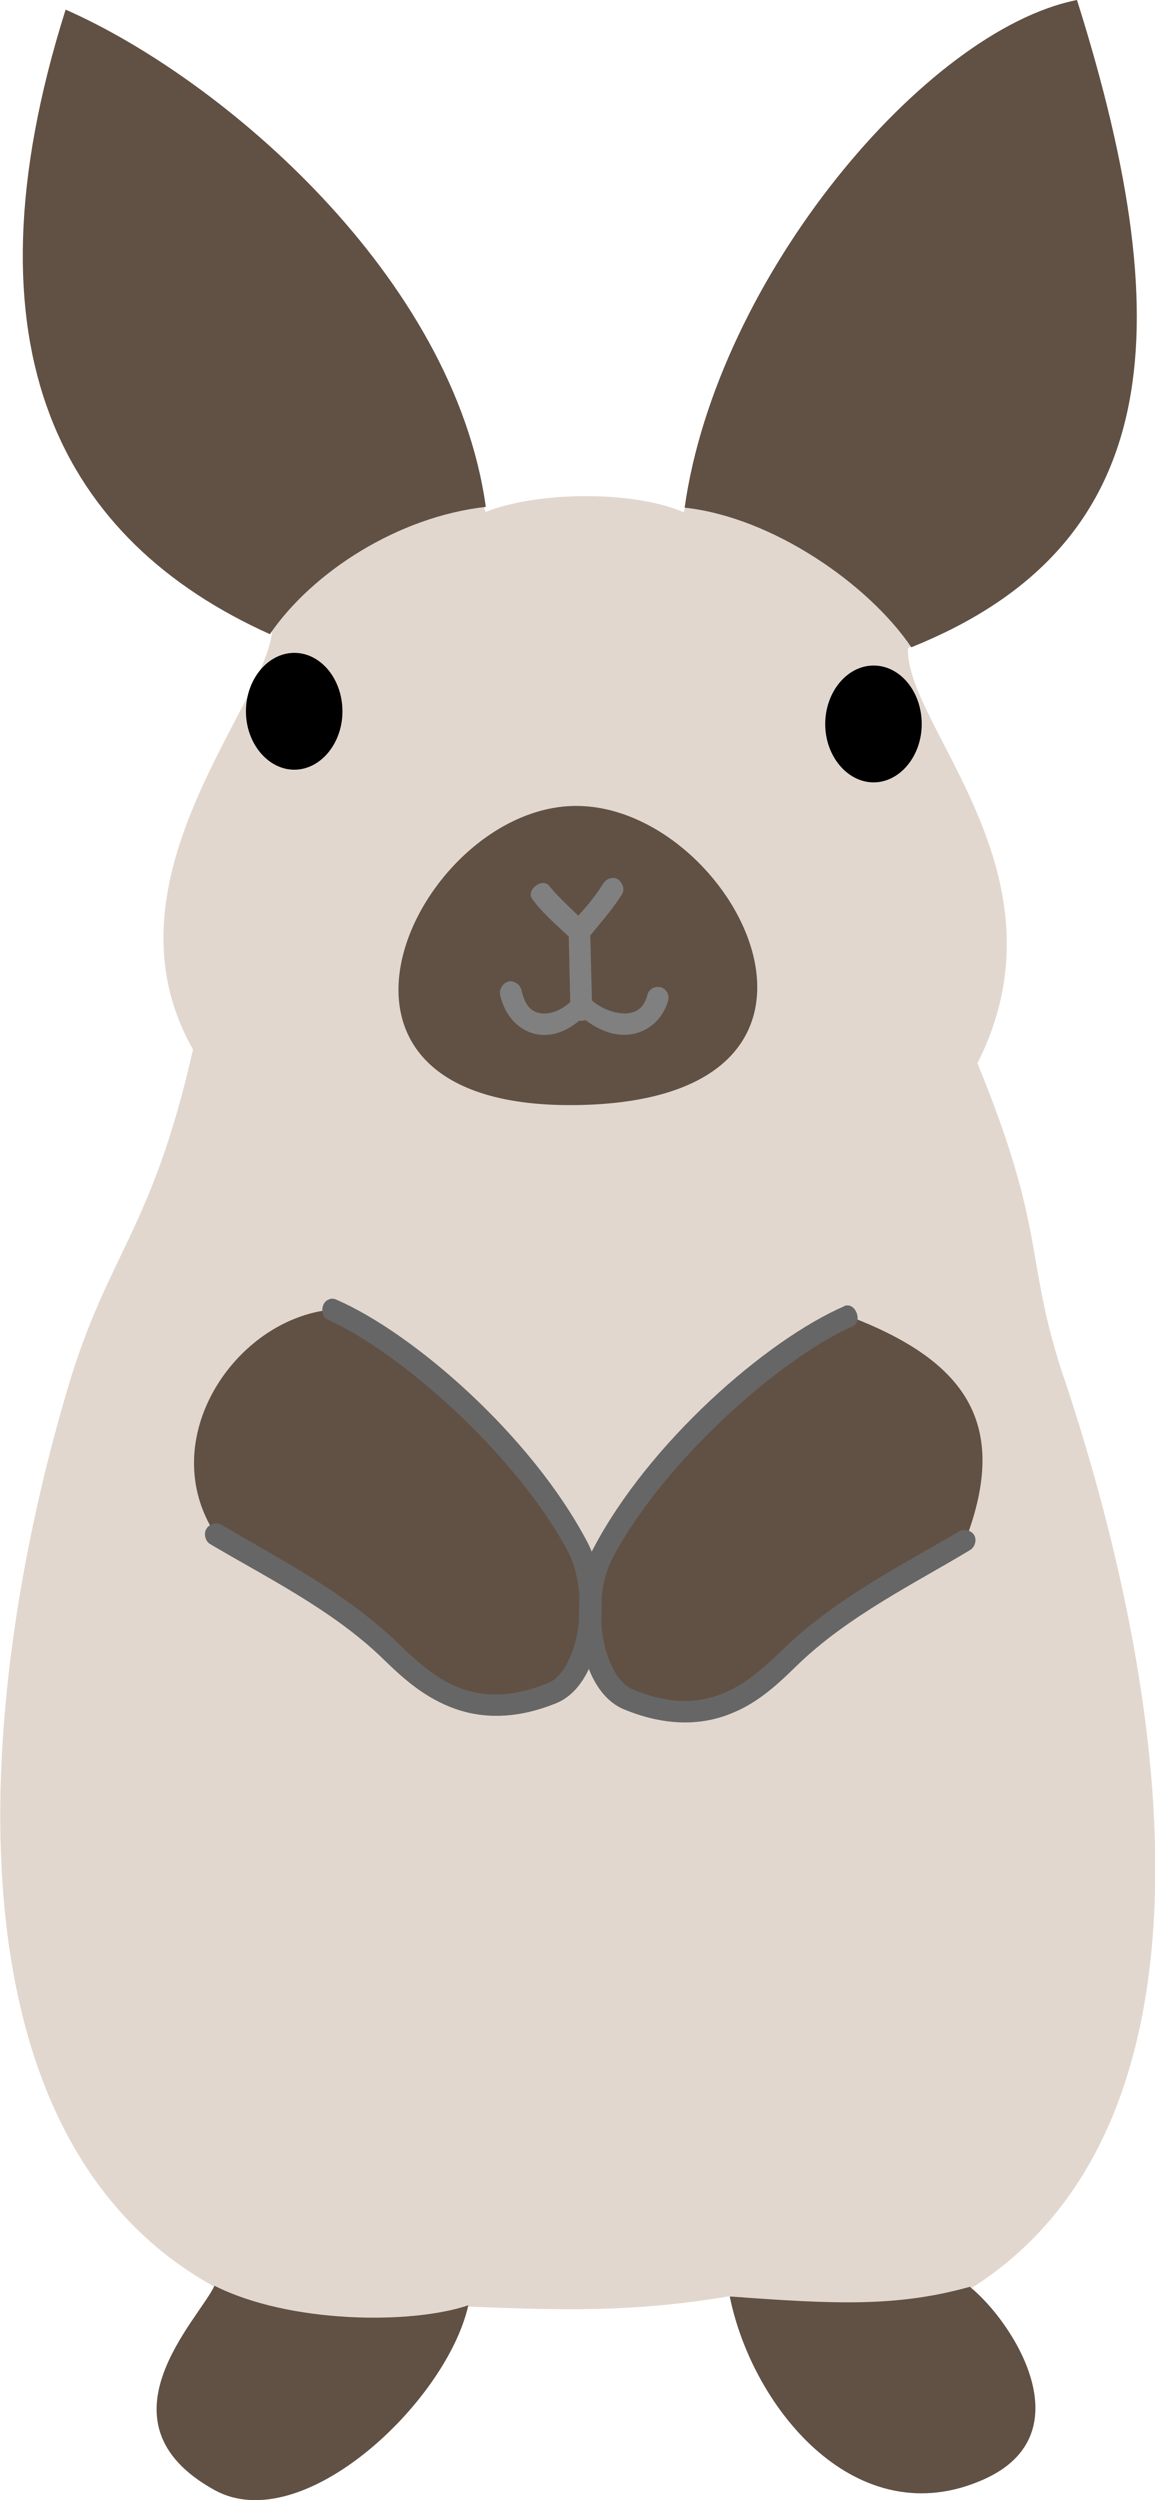 <?xml version="1.0" encoding="UTF-8"?>
<svg id="six" xmlns="http://www.w3.org/2000/svg" viewBox="0 0 45.6 98.65">
  <defs>
    <style>
      .cls-1 {
        fill: #666;
      }

      .cls-2 {
        fill: #e2d7ce;
      }

      .cls-3 {
        fill: gray;
      }

      .cls-4 {
        fill: #615144;
      }
    </style>
  </defs>
  <path class="cls-2" d="m42,54.36c-1.59-4.79-.63-5.62-3.41-12.41,3.77-7.44-2.87-13.34-2.74-16.37,7.82-4.91,11.21-8.67,6.48-25.55-8.82,4.25-13.1,13.09-15.34,20.18-2.01-.87-5.79-.82-7.82-.01C16.85,13.07,11.79,4.94,2.77.47c-3.59,16.17-.01,19.63,7.99,24.17.06,2.92-7.03,9.93-3.14,16.77-1.64,7.22-3.35,7.98-4.95,13.38-3.69,12.43-5,29.65,5.93,35.51-3.05,3.91-2.25,6.31-.01,7.48,4.18,2.19,8.66-4.75,9.88-6.77,3.61.14,6.47.25,10.4-.42.99,3.16,4.06,9.15,9.3,7.18,2.96-1.11,3.06-4.43.09-7.43,10.07-6.25,8.22-22.56,3.75-35.97h0Zm0,0"/>
  <path class="cls-4" d="m13.12,51.68c2.92,1.27,7.55,5.33,9.69,9.36.99,1.88.5,5.12-.99,5.74-3.2,1.33-5.03-.31-6.41-1.63-2.07-2.01-4.79-3.34-6.9-4.6-2.44-3.74.77-8.52,4.6-8.88h0Zm0,0"/>
  <path class="cls-4" d="m33.5,51.93c-2.92,1.27-7.55,5.33-9.69,9.36-.99,1.88-.5,5.12.99,5.74,3.2,1.33,5.03-.31,6.41-1.64,2.07-2,4.79-3.34,6.9-4.6,1.82-4.73-.12-7.15-4.6-8.86h0Zm0,0"/>
  <path class="cls-4" d="m10.65,25.03c1.68-2.46,5.06-4.64,8.53-5.03C17.92,10.92,8.78,3.1,2.59.38c-4.24,13.43-.12,20.96,8.06,24.64h0Zm0,0"/>
  <path class="cls-4" d="m35.98,25.54c-1.68-2.48-5.47-5.13-8.95-5.51C28.31,10.95,36.54,1.18,42.52,0c4.24,13.43,3.18,21.63-6.54,25.54h0Zm0,0"/>
  <path class="cls-4" d="m22.68,31.8c-6.29.08-11.93,12.07.22,11.8,12.15-.26,6.07-11.89-.22-11.8h0Zm0,0"/>
  <path class="cls-4" d="m8.47,90.19c2.94,1.48,7.72,1.54,10.02.77-.86,3.82-6.55,9.2-10.02,7.29-4.85-2.68-.57-6.78,0-8.07h0Zm0,0"/>
  <path class="cls-4" d="m28.81,90.61c.91,4.48,5.06,9.46,10.05,7.21,3.99-1.8,1.12-6.23-.57-7.59-2.87.8-5.31.69-9.48.38h0Zm0,0"/>
  <path d="m13.52,28.07c0,1.26-.86,2.3-1.9,2.3s-1.91-1.04-1.91-2.3.86-2.31,1.91-2.31,1.9,1.04,1.9,2.31h0Zm0,0"/>
  <path class="cls-3" d="m24.17,34.65c-.14,0-.27.08-.35.21-.33.52-.63.87-.99,1.27-.45-.43-.89-.85-1.14-1.17-.29-.36-.95.18-.67.52.39.54.91.98,1.55,1.58.17.17.49.16.64-.03.48-.61.85-.98,1.34-1.73.18-.26-.06-.69-.38-.66h0Zm0,0"/>
  <path class="cls-3" d="m22.77,36.3c-.2.05-.35.25-.32.45l.07,3.12c.01.23.23.42.44.41.23,0,.43-.21.42-.43l-.08-3.13c.01-.26-.27-.49-.52-.42h0Zm0,0"/>
  <path class="cls-3" d="m20.1,38.72c-.23.05-.39.29-.36.51.21.98.9,1.55,1.63,1.6.61.05,1.17-.25,1.63-.67.51.41,1.09.69,1.7.67.73-.02,1.44-.5,1.68-1.36.06-.22-.08-.47-.31-.52-.22-.05-.47.09-.51.31-.16.56-.45.7-.88.73-.43,0-1.01-.2-1.42-.62-.17-.15-.47-.14-.61.02-.32.39-.82.62-1.2.6-.38-.02-.7-.2-.86-.91-.04-.23-.29-.39-.5-.36h0Zm0,0"/>
  <path class="cls-1" d="m13,51.27c-.34.09-.37.66-.06.8,2.76,1.22,7.43,5.27,9.5,9.18.43.84.54,2.02.37,3.07-.16,1.04-.63,1.86-1.14,2.07-1.51.63-2.64.56-3.57.19-.94-.37-1.69-1.07-2.38-1.74-2.13-2.06-4.88-3.42-6.96-4.67-.2-.12-.49-.05-.61.15-.12.19-.05.48.14.6,2.13,1.27,4.84,2.59,6.84,4.54.69.67,1.51,1.44,2.64,1.89,1.12.45,2.52.54,4.22-.16.96-.41,1.48-1.55,1.68-2.75.19-1.2.07-2.55-.49-3.61-2.19-4.16-6.82-8.21-9.9-9.55-.08-.04-.19-.05-.28-.02h0Zm0,0"/>
  <path class="cls-1" d="m33.38,51.5s-.04.02-.05.04c-3.07,1.33-7.71,5.38-9.9,9.55-.56,1.05-.68,2.42-.49,3.62.2,1.2.72,2.32,1.68,2.73,1.69.7,3.1.63,4.22.18,1.13-.44,1.95-1.25,2.64-1.92,2-1.94,4.7-3.26,6.82-4.54.2-.12.27-.41.16-.59-.12-.2-.41-.26-.61-.14-2.07,1.24-4.82,2.59-6.96,4.67-.69.66-1.44,1.36-2.38,1.73-.93.37-2.06.45-3.57-.19-.51-.22-.98-1.04-1.14-2.07-.17-1.05-.06-2.24.37-3.07,2.07-3.92,6.74-7.97,9.5-9.17.39-.18.12-.93-.3-.81h0Zm0,0"/>
  <path d="m36.39,28.57c0,1.26-.86,2.3-1.9,2.3s-1.91-1.04-1.91-2.3.86-2.31,1.91-2.31,1.9,1.03,1.9,2.31h0Zm0,0"/>
</svg>
